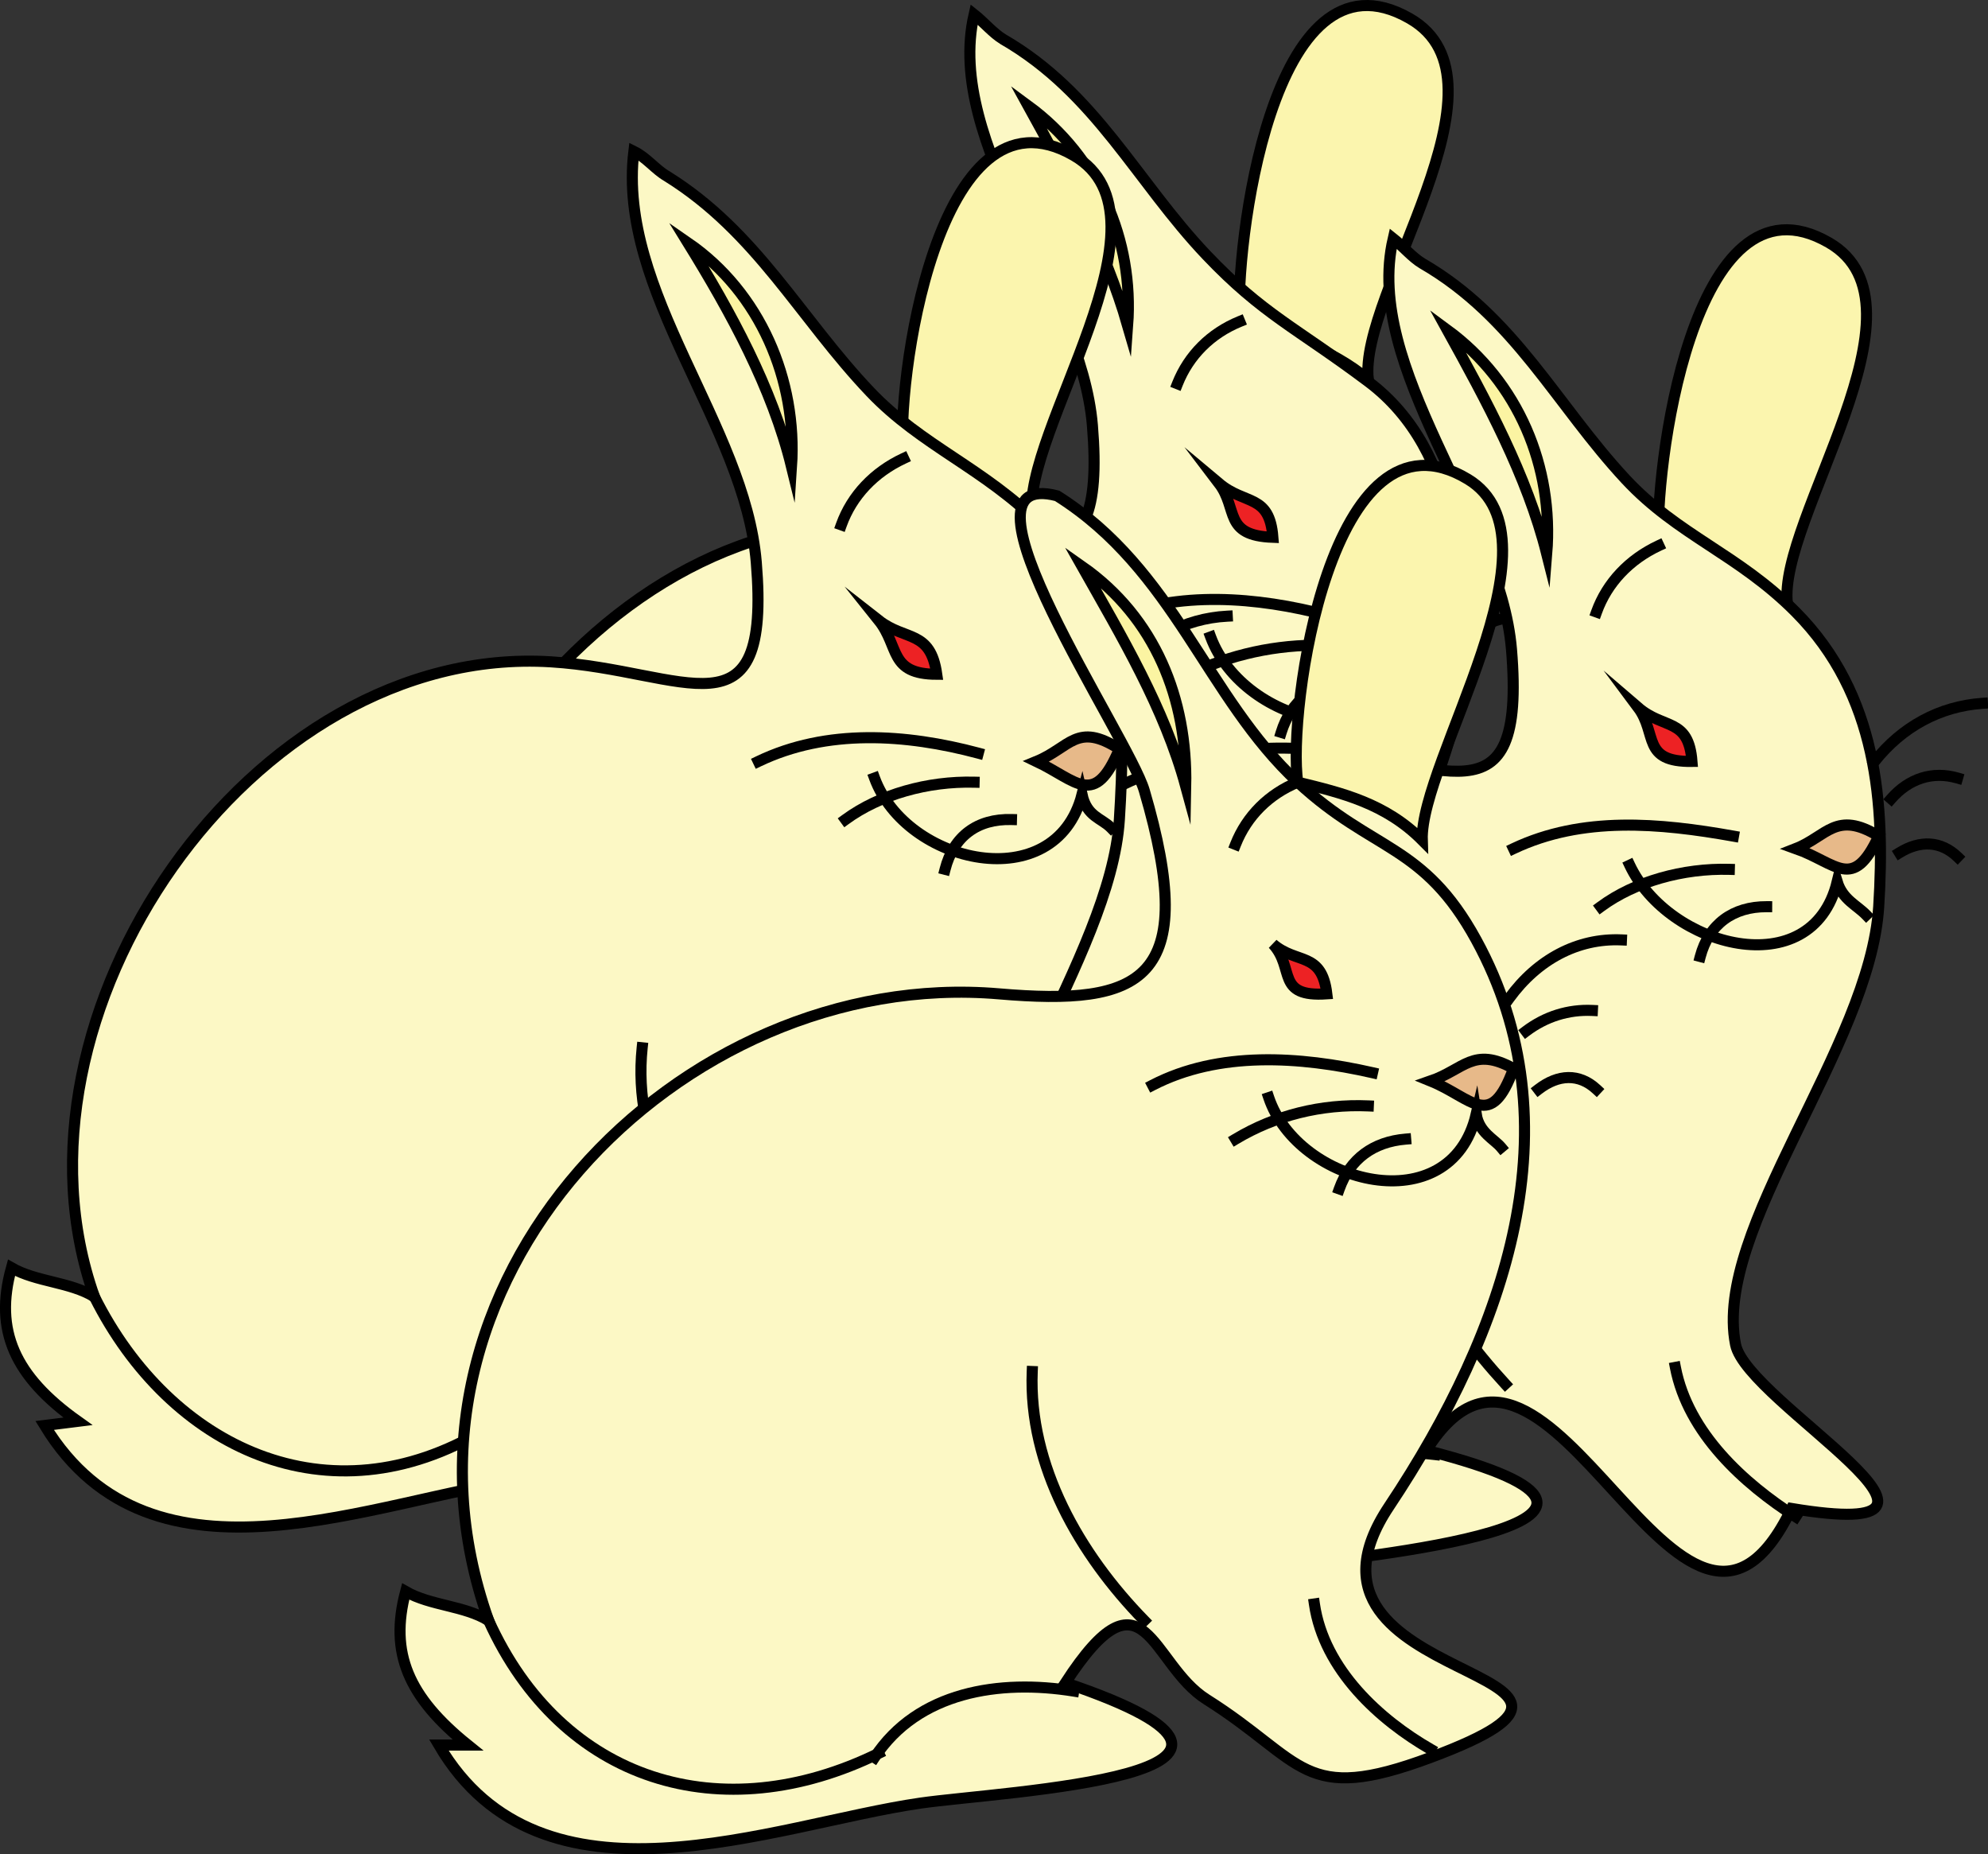 <svg xmlns="http://www.w3.org/2000/svg" xmlns:xlink="http://www.w3.org/1999/xlink" version="1.1" id="Layer_1" x="0px" y="0px" enable-background="new 0 0 822.05 841.89" xml:space="preserve" viewBox="231.13 254.04 359.33 335.09">
<rect x="231.13" y="254.04" width="359.33" height="335.09" fill="#333333" stroke="none"/>
<path fill-rule="evenodd" clip-rule="evenodd" fill="#FBF5AE" stroke="#000000" stroke-width="2" stroke-linecap="square" stroke-miterlimit="10" d="  M455.205,312.14c-0.92-12.576,5.555-69.234,30.75-54.75c19.819,11.394-9.382,49.829-7.5,65.25  C471.425,316.83,463.468,314.53,455.205,312.14z"/>
<path fill-rule="evenodd" clip-rule="evenodd" fill="#FCF8C5" stroke="#000000" stroke-width="2" stroke-linecap="square" stroke-miterlimit="10" d="  M412.451,261.14c-1.822-1.104-3.548-3.156-5.25-4.5c-5.413,23.482,19.363,50.063,21.379,74.25c2.694,32.331-12.572,20.002-37.129,18  c-53.223-4.34-102.316,65.007-81.75,114.75c-4.647-2.776-11.019-2.604-15.75-5.25c-3.134,11.405,0.629,19.361,12,27.75c-2,0-4,0-6,0  c19.18,32.145,60.581,14.197,87.75,10.5c13.853-1.885,77.035-5.699,25.5-21.75c22.469-33.068,46.979,51.473,66.004,11.25  c39.542,6.551-7.996-18.982-10.125-29.625c-4.093-20.465,24.31-53.844,25.875-79.125c1.103-17.81,0.32-41.76-16.5-54.375  c-13.058-9.793-19.086-12.179-29.25-22.875C436.541,286.813,429.213,270.829,412.451,261.14z"/>
<path fill-rule="evenodd" clip-rule="evenodd" fill="#E7B989" stroke="#000000" stroke-width="2" stroke-linecap="square" stroke-miterlimit="10" d="  M479.955,366.14c5.96-2.059,8.031-6.229,15-1.5C489.575,375.098,487.174,368.992,479.955,366.14z"/>
<path fill-rule="evenodd" clip-rule="evenodd" fill="#ED2224" stroke="#000000" stroke-width="2" stroke-linecap="square" stroke-miterlimit="10" d="  M451.455,341.39c3.523,4.626,0.726,9.429,9.75,9.75C460.59,343.222,456.224,345.391,451.455,341.39z"/>
<path fill-rule="evenodd" clip-rule="evenodd" fill="#FBF4A2" stroke="#000000" stroke-width="2" stroke-linecap="square" stroke-miterlimit="10" d="  M416.955,273.14c6.995,12.662,13.988,25.867,18,39.75C436.106,297.378,429.585,282.405,416.955,273.14z"/>
<path fill="none" stroke="#000000" stroke-width="2" stroke-linecap="square" stroke-miterlimit="10" d="M449.955,369.14  c5.977,16.138,33.691,22.607,37.5,3c0.76,3.467,3.743,4.674,5.25,6.75"/>
<path fill="none" stroke="#000000" stroke-width="2" stroke-linecap="square" stroke-miterlimit="10" d="M455.205,312.14  c-5.214,2.131-9.209,6.096-11.25,11.25"/>
<path fill="none" stroke="#000000" stroke-width="2" stroke-linecap="square" stroke-miterlimit="10" d="M427.455,463.64  c-10.886-12.404-20.864-27.918-19.504-45"/>
<path fill="none" stroke="#000000" stroke-width="2" stroke-linecap="square" stroke-miterlimit="10" d="M458.205,460.64  c2.324,11.911,12.557,20.691,21.75,27"/>
<path fill="none" stroke="#000000" stroke-width="2" stroke-linecap="square" stroke-miterlimit="10" d="M414.703,476.39  c-13.169-2.079-27.689,0.363-35.252,12"/>
<path fill="none" stroke="#000000" stroke-width="2" stroke-linecap="square" stroke-miterlimit="10" d="M309.701,463.64  c12.287,28.571,42.415,38.946,69.75,24"/>
<path fill="none" stroke="#000000" stroke-width="2" stroke-linecap="square" stroke-miterlimit="10" d="M468.705,364.64  c-12.969-3.075-27.181-3.661-39,2.25"/>
<path fill="none" stroke="#000000" stroke-width="2" stroke-linecap="square" stroke-miterlimit="10" d="M468.705,370.64  c-8.395,0.08-16.751,2.138-24,6"/>
<path fill="none" stroke="#000000" stroke-width="2" stroke-linecap="square" stroke-miterlimit="10" d="M474.705,376.64  c-5.942,0.786-10.268,4.104-12,9.75"/>
<path fill="none" stroke="#000000" stroke-width="2" stroke-linecap="square" stroke-miterlimit="10" d="M494.205,351.14  c4.805-6.729,11.803-10.643,19.5-10.5"/>
<path fill="none" stroke="#000000" stroke-width="2" stroke-linecap="square" stroke-miterlimit="10" d="M497.205,357.89  c2.976-3.687,7.396-5.111,12-3.75"/>
<path fill="none" stroke="#000000" stroke-width="2" stroke-linecap="square" stroke-miterlimit="10" d="M498.705,367.64  c3.812-2.657,7.448-2.537,10.5,0.75"/>
<path fill-rule="evenodd" clip-rule="evenodd" fill="#FBF5AE" stroke="#000000" stroke-width="2" stroke-linecap="square" stroke-miterlimit="10" d="  M530.955,352.64c-0.951-12.588,5.855-69.143,30.75-54.75c19.506,11.277-9.353,50.062-7.5,65.25  C547.175,357.33,539.219,355.03,530.955,352.64z"/>
<path fill-rule="evenodd" clip-rule="evenodd" fill="#FCF8C5" stroke="#000000" stroke-width="2" stroke-linecap="square" stroke-miterlimit="10" d="  M488.205,301.64c-1.819-1.08-3.558-3.164-5.25-4.5c-5.486,23.527,19.359,50.068,21.375,74.25c2.736,32.832-12.645,19.726-37.125,18  c-54.845-3.866-99.33,64.094-82.504,114.75c-4.418-2.711-10.515-2.639-15-5.25c-3.152,11.334,0.559,19.624,12,27.75  c-2,0.25-4,0.5-6,0.75c19.356,31.987,60.894,13.405,87.754,9.75c12.774-1.738,77.627-7.731,25.5-21  c22.298-35.597,46.103,51.804,66,10.5c39.346,6.519-8.014-19.07-10.125-29.625c-4.161-20.805,24.294-53.757,25.875-79.125  c1.153-18.5-0.181-38.328-15-53.25c-10.407-10.479-21.267-13.806-30.75-24C512.426,327.172,504.936,311.317,488.205,301.64z"/>
<path fill-rule="evenodd" clip-rule="evenodd" fill="#E7B989" stroke="#000000" stroke-width="2" stroke-linecap="square" stroke-miterlimit="10" d="  M555.705,407.39c5.621-2.191,7.277-6.98,15-2.25C566.012,415.225,563.123,410.02,555.705,407.39z"/>
<path fill-rule="evenodd" clip-rule="evenodd" fill="#ED2224" stroke="#000000" stroke-width="2" stroke-linecap="square" stroke-miterlimit="10" d="  M527.205,381.89c3.555,4.762,0.604,9.858,9.75,9.75C536.337,383.681,531.926,385.95,527.205,381.89z"/>
<path fill-rule="evenodd" clip-rule="evenodd" fill="#FBF4A2" stroke="#000000" stroke-width="2" stroke-linecap="square" stroke-miterlimit="10" d="  M492.705,313.64c7.098,12.848,14.422,26.28,18,40.5C511.987,338.372,505.575,323.082,492.705,313.64z"/>
<path fill="none" stroke="#000000" stroke-width="2" stroke-linecap="square" stroke-miterlimit="10" d="M525.705,410.39  c7.01,14.838,32.898,21.803,37.5,3c1,3.238,3.496,4.182,5.25,6"/>
<path fill="none" stroke="#000000" stroke-width="2" stroke-linecap="square" stroke-miterlimit="10" d="M530.955,352.64  c-5.31,2.48-9.349,6.709-11.25,12"/>
<path fill="none" stroke="#000000" stroke-width="2" stroke-linecap="square" stroke-miterlimit="10" d="M503.205,504.14  c-11.181-12.164-21.227-28.064-19.5-45"/>
<path fill="none" stroke="#000000" stroke-width="2" stroke-linecap="square" stroke-miterlimit="10" d="M533.955,501.14  c2.301,11.933,12.433,21.016,21.75,27"/>
<path fill="none" stroke="#000000" stroke-width="2" stroke-linecap="square" stroke-miterlimit="10" d="M490.455,516.89  c-13.091-1.511-27.409,0.76-35.25,12"/>
<path fill="none" stroke="#000000" stroke-width="2" stroke-linecap="square" stroke-miterlimit="10" d="M384.701,504.14  c14.559,27.664,41.63,39.788,70.504,24"/>
<path fill="none" stroke="#000000" stroke-width="2" stroke-linecap="square" stroke-miterlimit="10" d="M544.455,405.14  c-13.402-2.391-27.319-3.64-39.75,2.25"/>
<path fill="none" stroke="#000000" stroke-width="2" stroke-linecap="square" stroke-miterlimit="10" d="M543.705,411.14  c-8.339-0.229-17.08,2.194-23.25,6.75"/>
<path fill="none" stroke="#000000" stroke-width="2" stroke-linecap="square" stroke-miterlimit="10" d="M550.455,417.89  c-6.084-0.026-10.451,3.17-12,9"/>
<path fill="none" stroke="#000000" stroke-width="2" stroke-linecap="square" stroke-miterlimit="10" d="M569.955,391.64  c4.961-6.25,11.744-9.964,19.5-10.5"/>
<path fill="none" stroke="#000000" stroke-width="2" stroke-linecap="square" stroke-miterlimit="10" d="M572.955,398.39  c3.206-3.657,7.459-5.064,12-3.75"/>
<path fill="none" stroke="#000000" stroke-width="2" stroke-linecap="square" stroke-miterlimit="10" d="M574.455,408.14  c3.732-2.3,7.491-2.141,10.5,0.75"/>
<path fill-rule="evenodd" clip-rule="evenodd" fill="#FBF5AE" stroke="#000000" stroke-width="2" stroke-linecap="square" stroke-miterlimit="10" d="  M394.451,336.89c-1.602-12.71,5.992-69.09,30.754-54.75c19.447,11.262-9.568,50.017-7.5,65.25  C410.598,341.765,402.673,339.298,394.451,336.89z"/>
<path fill-rule="evenodd" clip-rule="evenodd" fill="#FCF8C5" stroke="#000000" stroke-width="2" stroke-linecap="square" stroke-miterlimit="10" d="  M351.701,285.89c-2.14-1.235-3.669-3.353-6-4.5c-3.066,25.421,20.051,49.357,22.125,74.25c2.73,32.758-12.635,19.516-37.125,18  c-54.237-3.357-100.526,64-82.5,114.75c-4.419-2.712-10.494-2.67-15-5.25c-3.152,11.334,0.559,19.624,12,27.75c-2,0.25-4,0.5-6,0.75  c19.573,32.116,60.082,13.008,87,9.75c13.469-1.63,77.714-6.315,26.25-21c23.01-35.221,44.199,51.505,66.004,10.5  c39.349,6.519-8.019-19.072-10.129-29.625c-4.123-20.612,23.562-54.205,25.129-79.125c1.181-18.766,1.083-37.809-14.25-53.25  c-10.147-10.219-21.482-14.262-30.754-24C375.761,311.562,367.965,296.009,351.701,285.89z"/>
<path fill-rule="evenodd" clip-rule="evenodd" fill="#E7B989" stroke="#000000" stroke-width="2" stroke-linecap="square" stroke-miterlimit="10" d="  M418.455,391.64c6.087-2.482,7.289-7.201,15-2.25C428.938,400.173,425.788,395.127,418.455,391.64z"/>
<path fill-rule="evenodd" clip-rule="evenodd" fill="#ED2224" stroke="#000000" stroke-width="2" stroke-linecap="square" stroke-miterlimit="10" d="  M389.951,366.14c3.819,4.767,1.796,9.729,10.5,9.75C399.307,367.788,394.815,369.947,389.951,366.14z"/>
<path fill-rule="evenodd" clip-rule="evenodd" fill="#FBF4A2" stroke="#000000" stroke-width="2" stroke-linecap="square" stroke-miterlimit="10" d="  M355.451,297.89c7.753,12.568,15.237,26.157,18.75,40.5C375.258,322.687,368.524,306.898,355.451,297.89z"/>
<path fill="none" stroke="#000000" stroke-width="2" stroke-linecap="square" stroke-miterlimit="10" d="M389.201,394.64  c5.738,15.615,32.65,21.656,37.504,3c0.887,4.003,3.514,4.227,5.25,6"/>
<path fill="none" stroke="#000000" stroke-width="2" stroke-linecap="square" stroke-miterlimit="10" d="M394.451,336.89  c-5.31,2.48-9.348,6.709-11.25,12"/>
<path fill="none" stroke="#000000" stroke-width="2" stroke-linecap="square" stroke-miterlimit="10" d="M366.701,488.39  c-11.951-11.853-21.296-27.762-19.5-45"/>
<path fill="none" stroke="#000000" stroke-width="2" stroke-linecap="square" stroke-miterlimit="10" d="M397.451,485.39  c2.358,11.883,12.164,20.938,21.754,27"/>
<path fill="none" stroke="#000000" stroke-width="2" stroke-linecap="square" stroke-miterlimit="10" d="M353.951,501.14  c-13.339-1.395-28.151,0.449-35.25,12.75"/>
<path fill="none" stroke="#000000" stroke-width="2" stroke-linecap="square" stroke-miterlimit="10" d="M248.201,488.39  c13.667,27.288,42.34,40.968,70.5,24"/>
<path fill="none" stroke="#000000" stroke-width="2" stroke-linecap="square" stroke-miterlimit="10" d="M407.951,390.14  c-13.092-3.492-27.371-4.447-39.75,1.5"/>
<path fill="none" stroke="#000000" stroke-width="2" stroke-linecap="square" stroke-miterlimit="10" d="M407.201,395.39  c-8.399-0.206-17.039,2.208-23.25,6.75"/>
<path fill="none" stroke="#000000" stroke-width="2" stroke-linecap="square" stroke-miterlimit="10" d="M413.953,402.14  c-6.171-0.164-10.475,3.021-12.002,9"/>
<path fill="none" stroke="#000000" stroke-width="2" stroke-linecap="square" stroke-miterlimit="10" d="M433.455,375.89  c4.759-6.286,11.717-10.099,19.5-10.5"/>
<path fill="none" stroke="#000000" stroke-width="2" stroke-linecap="square" stroke-miterlimit="10" d="M436.455,382.64  c3.008-3.482,7.056-4.929,11.25-3.75"/>
<path fill="none" stroke="#000000" stroke-width="2" stroke-linecap="square" stroke-miterlimit="10" d="M437.955,393.14  c3.513-3.07,7.292-3.159,10.5,0"/>
<path fill-rule="evenodd" clip-rule="evenodd" fill="#FBF5AE" stroke="#000000" stroke-width="2" stroke-linecap="square" stroke-miterlimit="10" d="  M465.705,395.39c-1.952-12.446,5.918-69.783,30.75-54.75c18.064,10.936-8.719,50.969-8.25,65.25  C481.553,399.21,473.729,397.34,465.705,395.39z"/>
<path fill-rule="evenodd" clip-rule="evenodd" fill="#FCF8C5" stroke="#000000" stroke-width="2" stroke-linecap="square" stroke-miterlimit="10" d="  M422.205,343.64c-20.604-5.35,12.873,43.45,15.75,53.25c10.139,34.539-0.506,38.955-26.254,36.75  c-57.555-4.93-113.929,52.215-92.25,113.25c-4.419-2.712-10.494-2.67-15-5.25c-2.962,11.136,0.483,19.074,11.25,27.75  c-1.75,0-3.5,0-5.25,0c18.645,31.785,60.4,14.355,87,10.5c14.907-2.16,76.114-4.905,26.254-21.75c14.352-22.053,15.322-3.415,25.5,3  c17.833,11.239,17.219,19.17,40.5,10.5c44.863-16.707-29.601-12.225-7.5-45.375c21.266-31.898,33.955-69.115,15.75-102.375  c-9.562-17.47-18.603-15.837-32.25-28.5C449.148,380.028,443.475,357.062,422.205,343.64z"/>
<path fill-rule="evenodd" clip-rule="evenodd" fill="#E7B989" stroke="#000000" stroke-width="2" stroke-linecap="square" stroke-miterlimit="10" d="  M489.705,449.39c6.026-2.072,7.747-6.29,15-2.25C500.535,458.538,497.272,452.449,489.705,449.39z"/>
<path fill-rule="evenodd" clip-rule="evenodd" fill="#ED2224" stroke="#000000" stroke-width="2" stroke-linecap="square" stroke-miterlimit="10" d="  M461.205,424.64c4.057,4.405,0.442,9.632,9.75,9C470.031,425.914,465.547,428.369,461.205,424.64z"/>
<path fill-rule="evenodd" clip-rule="evenodd" fill="#FBF4A2" stroke="#000000" stroke-width="2" stroke-linecap="square" stroke-miterlimit="10" d="  M426.705,356.39c7.189,12.723,14.904,25.622,18.75,39.75C445.786,380.31,439.937,365.667,426.705,356.39z"/>
<path fill="none" stroke="#000000" stroke-width="2" stroke-linecap="square" stroke-miterlimit="10" d="M460.455,452.39  c5.29,15.739,32.896,22.693,37.5,3c0.521,3.322,3.232,4.483,4.5,6"/>
<path fill="none" stroke="#000000" stroke-width="2" stroke-linecap="square" stroke-miterlimit="10" d="M465.705,395.39  c-5.214,2.131-9.209,6.096-11.25,11.25"/>
<path fill="none" stroke="#000000" stroke-width="2" stroke-linecap="square" stroke-miterlimit="10" d="M437.955,546.89  c-11.628-11.908-20.942-27.955-20.25-45"/>
<path fill="none" stroke="#000000" stroke-width="2" stroke-linecap="square" stroke-miterlimit="10" d="M468.705,543.89  c1.729,11.944,11.939,21.041,21,26.25"/>
<path fill="none" stroke="#000000" stroke-width="2" stroke-linecap="square" stroke-miterlimit="10" d="M425.205,559.64  c-13.391-2.163-28.177,0.078-36.004,12"/>
<path fill="none" stroke="#000000" stroke-width="2" stroke-linecap="square" stroke-miterlimit="10" d="M319.451,546.89  c13.243,29.23,42.129,37.91,70.5,24"/>
<path fill="none" stroke="#000000" stroke-width="2" stroke-linecap="square" stroke-miterlimit="10" d="M479.205,447.89  c-13.201-2.994-27.773-3.942-39.75,2.25"/>
<path fill="none" stroke="#000000" stroke-width="2" stroke-linecap="square" stroke-miterlimit="10" d="M478.455,453.89  c-8.475-0.371-16.814,1.687-24,6"/>
<path fill="none" stroke="#000000" stroke-width="2" stroke-linecap="square" stroke-miterlimit="10" d="M485.205,459.89  c-5.811,0.484-10.055,3.548-12,9"/>
<path fill="none" stroke="#000000" stroke-width="2" stroke-linecap="square" stroke-miterlimit="10" d="M503.955,434.39  c5.04-6.913,12.267-10.852,20.25-10.5"/>
<path fill="none" stroke="#000000" stroke-width="2" stroke-linecap="square" stroke-miterlimit="10" d="M506.955,440.39  c3.507-2.643,7.646-3.955,12-3.75"/>
<path fill="none" stroke="#000000" stroke-width="2" stroke-linecap="square" stroke-miterlimit="10" d="M509.205,450.89  c3.542-2.726,7.345-2.934,10.5,0"/>
</svg>